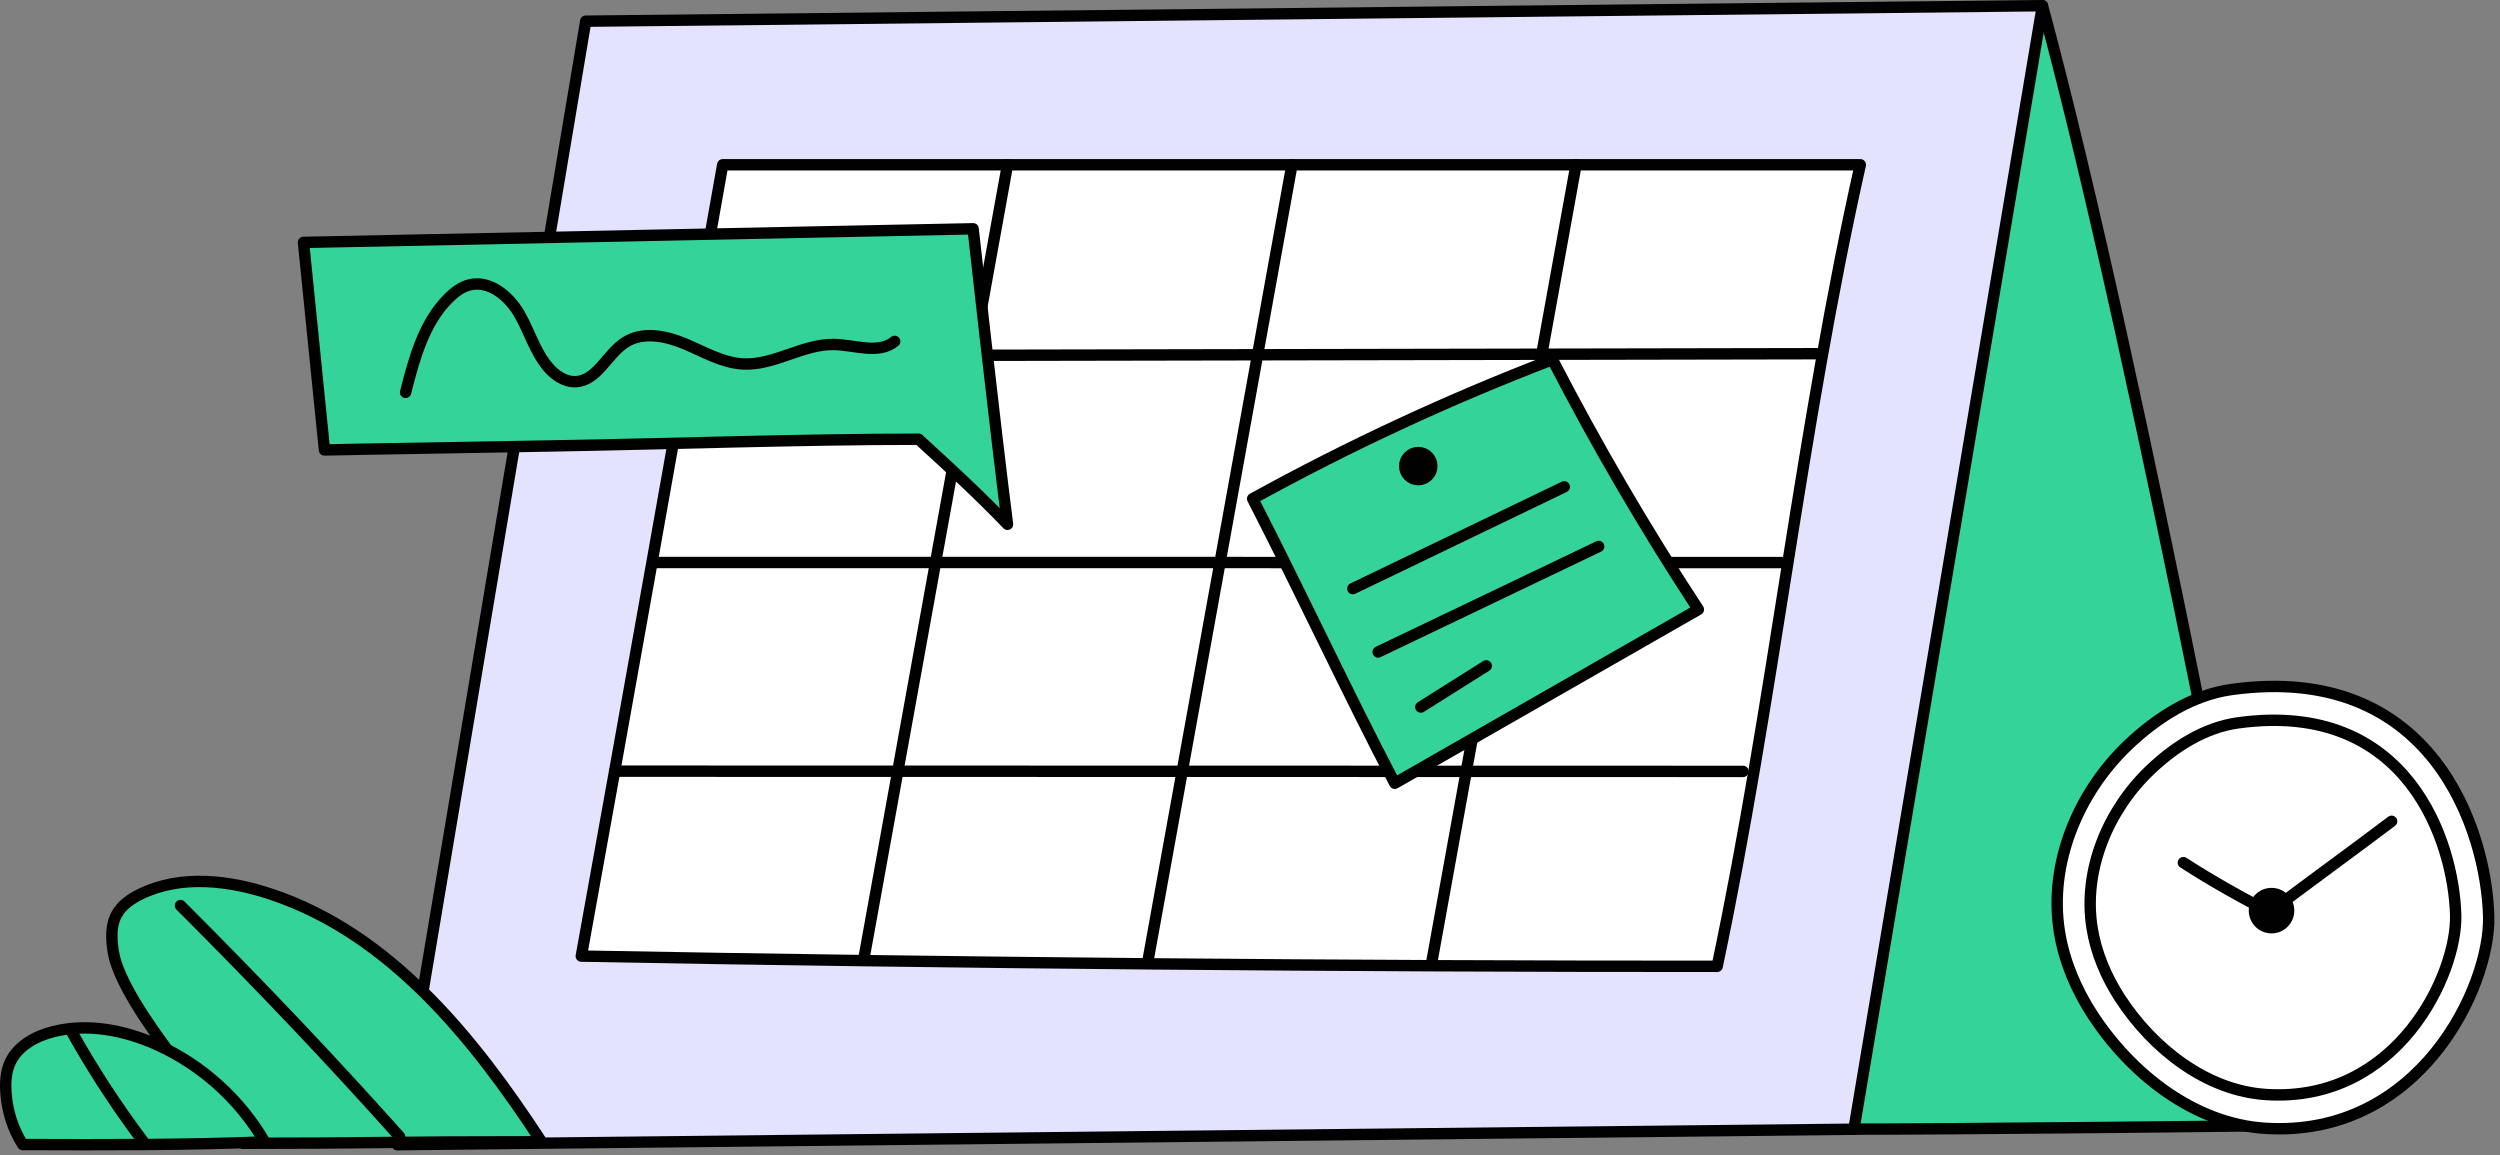 <svg width="200" height="125" viewBox="0 0 329 152" fill="none" xmlns="http://www.w3.org/2000/svg" style="width: 100%; height: 100%;">
<rect x="0" y="0" width="329" height="152" fill="#808080" stroke="none"/>
<g clip-path="url(#clip0_35_3229)">
<path d="M240.642 148.605C259.741 148.605 300.219 148.127 300.219 148.127C300.219 148.127 281.636 48.099 268.783 0.75C259.804 45.384 250.05 91.842 240.642 148.605Z" fill="#34D399" stroke="#010101" stroke-width="1.5" stroke-linecap="round" stroke-linejoin="round"></path>
<path d="M52.273 150.643L77.083 2.789L268.783 0.75L243.973 148.604L52.273 150.643Z" fill="#E3E3FF" stroke="#010101" stroke-width="1.5" stroke-linecap="round" stroke-linejoin="round"></path>
<path d="M225.977 127.17C233.323 92.478 237.029 56.281 244.818 21.686H95.109C89.034 55.824 82.83 90.91 76.498 125.822C125.447 126.737 177.767 127.182 225.977 127.17Z" fill="white" stroke="#010101" stroke-width="1.5" stroke-linecap="round" stroke-linejoin="round"></path>
<path d="M132.589 21.686L113.65 126.364" stroke="#010101" stroke-width="1.5" stroke-linecap="round" stroke-linejoin="round"></path>
<path d="M207.406 21.686C201.093 56.579 194.78 91.471 188.467 126.364" stroke="#010101" stroke-width="1.5" stroke-linecap="round" stroke-linejoin="round"></path>
<path d="M170.022 21.686C163.709 56.579 157.396 91.471 151.083 126.364" stroke="#010101" stroke-width="1.5" stroke-linecap="round" stroke-linejoin="round"></path>
<path d="M90.64 46.828L239.07 46.548" stroke="#010101" stroke-width="1.5" stroke-linecap="round" stroke-linejoin="round"></path>
<path d="M86.241 74.025L234.649 74.033" stroke="#010101" stroke-width="1.5" stroke-linecap="round" stroke-linejoin="round"></path>
<path d="M80.889 101.487L229.38 101.518" stroke="#010101" stroke-width="1.5" stroke-linecap="round" stroke-linejoin="round"></path>
<path d="M164.849 65.634C177.558 58.632 190.75 52.508 204.301 47.318C210.127 58.604 216.54 69.588 223.505 80.208C210.189 87.831 196.872 95.453 183.556 103.076C177.271 91.082 171.587 78.775 164.849 65.634Z" fill="#34D399" stroke="#010101" stroke-width="1.5" stroke-linecap="round" stroke-linejoin="round"></path>
<path d="M39.941 31.9L128.06 30.108C128.06 30.108 130.907 55.874 132.588 68.997C128.792 65.04 124.743 61.325 120.886 57.804C105.452 57.804 88.446 58.419 72.075 58.695C48.866 59.086 42.7 59.213 42.7 59.213L39.939 31.9H39.941Z" fill="#34D399" stroke="#010101" stroke-width="1.5" stroke-linecap="round" stroke-linejoin="round"></path>
<path d="M53.376 51.639C54.514 47.156 55.784 42.435 59.078 39.188C59.843 38.434 60.735 37.762 61.775 37.497C64.38 36.834 66.927 38.91 68.291 41.226C69.655 43.542 70.38 46.249 72.116 48.301C73.038 49.39 74.344 50.293 75.769 50.228C78.635 50.098 79.915 46.522 82.354 45.011C84.655 43.585 87.662 44.208 90.157 45.256C92.652 46.304 95.08 47.756 97.783 47.896C101.894 48.11 105.671 45.242 109.787 45.334C112.519 45.395 115.631 46.662 117.74 44.926" stroke="#010101" stroke-width="1.5" stroke-linecap="round" stroke-linejoin="round"></path>
<path d="M71.264 150.255C62.3 136.534 51.356 122.974 35.828 117.727C30.205 115.827 23.809 115.061 18.478 117.671C17.238 118.278 16.041 119.101 15.37 120.307C14.537 121.804 14.643 123.637 14.922 125.328C16.117 132.585 30.05 147.942 31.975 150.46C48.191 150.46 51.236 150.254 71.264 150.254V150.255Z" fill="#34D399" stroke="#010101" stroke-width="1.5" stroke-linecap="round" stroke-linejoin="round"></path>
<path d="M34.831 150.275C31.587 144.688 26.563 140.153 20.675 137.495C16.429 135.579 11.594 134.633 7.071 135.747C4.689 136.334 2.291 137.644 1.3 139.888C0.754 141.125 0.69 142.523 0.791 143.871C0.96 146.128 1.598 148.408 2.987 150.621C13.584 150.659 24.18 150.697 34.831 150.275Z" fill="#34D399" stroke="#010101" stroke-width="1.5" stroke-linecap="round" stroke-linejoin="round"></path>
<path d="M23.753 119.172C34.368 129.787 43.653 139.575 52.589 149.583L23.753 119.172Z" fill="white"></path>
<path d="M23.753 119.172C34.368 129.787 43.653 139.575 52.589 149.583" stroke="#010101" stroke-width="1.5" stroke-linecap="round" stroke-linejoin="round"></path>
<path d="M9.236 135.43C12.087 140.562 15.292 145.497 18.82 150.189L9.236 135.43Z" fill="white"></path>
<path d="M9.236 135.43C12.087 140.562 15.292 145.497 18.82 150.189" stroke="#010101" stroke-width="1.5" stroke-linecap="round" stroke-linejoin="round"></path>
<path d="M293.684 90.738C288.512 91.453 283.847 94.433 280.064 98.032C273.493 104.284 269.595 113.618 271.013 122.576C271.631 126.481 273.21 130.202 275.366 133.517C280.46 141.348 288.799 147.906 298.122 148.486C318.486 149.754 327.758 129.751 327.51 120.589C327.207 109.384 320.176 87.075 293.684 90.738Z" fill="white" stroke="#010101" stroke-width="1.5" stroke-linecap="round" stroke-linejoin="round"></path>
<path d="M294.515 95.129C290.134 95.735 286.182 98.259 282.978 101.308C277.412 106.604 274.111 114.51 275.312 122.098C275.836 125.406 277.173 128.558 278.999 131.365C283.314 137.998 290.377 143.553 298.274 144.044C315.523 145.118 323.377 128.175 323.167 120.414C322.91 110.923 316.955 92.027 294.515 95.129Z" fill="white" stroke="#010101" stroke-width="1.5" stroke-linecap="round" stroke-linejoin="round"></path>
<path d="M299.119 120.249C295.092 118.201 291.118 115.967 287.332 113.524L299.119 120.249Z" fill="white"></path>
<path d="M299.119 120.249C295.092 118.201 291.118 115.967 287.332 113.524" stroke="#010101" stroke-width="1.5" stroke-linecap="round" stroke-linejoin="round"></path>
<path d="M314.737 108.082C309.657 111.911 304.014 116.01 298.933 119.839L314.737 108.082Z" fill="white"></path>
<path d="M314.737 108.082C309.657 111.911 304.014 116.01 298.933 119.839" stroke="#010101" stroke-width="1.5" stroke-linecap="round" stroke-linejoin="round"></path>
<path d="M298.933 122.086C300.174 122.086 301.18 121.08 301.18 119.839C301.18 118.598 300.174 117.592 298.933 117.592C297.692 117.592 296.686 118.598 296.686 119.839C296.686 121.08 297.692 122.086 298.933 122.086Z" fill="#010101" stroke="#010101" stroke-width="1.5" stroke-linecap="round" stroke-linejoin="round"></path>
<path d="M186.643 63.123C187.628 63.123 188.427 62.324 188.427 61.339C188.427 60.354 187.628 59.555 186.643 59.555C185.658 59.555 184.859 60.354 184.859 61.339C184.859 62.324 185.658 63.123 186.643 63.123Z" fill="#010101" stroke="#010101" stroke-width="1.5" stroke-linecap="round" stroke-linejoin="round"></path>
<path d="M178.034 77.46C187.309 72.995 196.583 68.529 205.858 64.064L178.034 77.46Z" fill="#010101"></path>
<path d="M178.034 77.46C187.309 72.995 196.583 68.529 205.858 64.064" stroke="#010101" stroke-width="1.5" stroke-linecap="round" stroke-linejoin="round"></path>
<path d="M181.359 85.803C191.035 81.173 200.711 76.543 210.387 71.913L181.359 85.803Z" fill="#010101"></path>
<path d="M181.359 85.803C191.035 81.173 200.711 76.543 210.387 71.913" stroke="#010101" stroke-width="1.5" stroke-linecap="round" stroke-linejoin="round"></path>
<path d="M186.982 93.048L195.589 87.626L186.982 93.048Z" fill="#010101"></path>
<path d="M186.982 93.048L195.589 87.626" stroke="#010101" stroke-width="1.5" stroke-linecap="round" stroke-linejoin="round"></path>
</g>
<defs>
<clipPath id="clip0_35_3229">
<rect width="328.265" height="151.393" fill="white"></rect>
</clipPath>
</defs>
</svg>